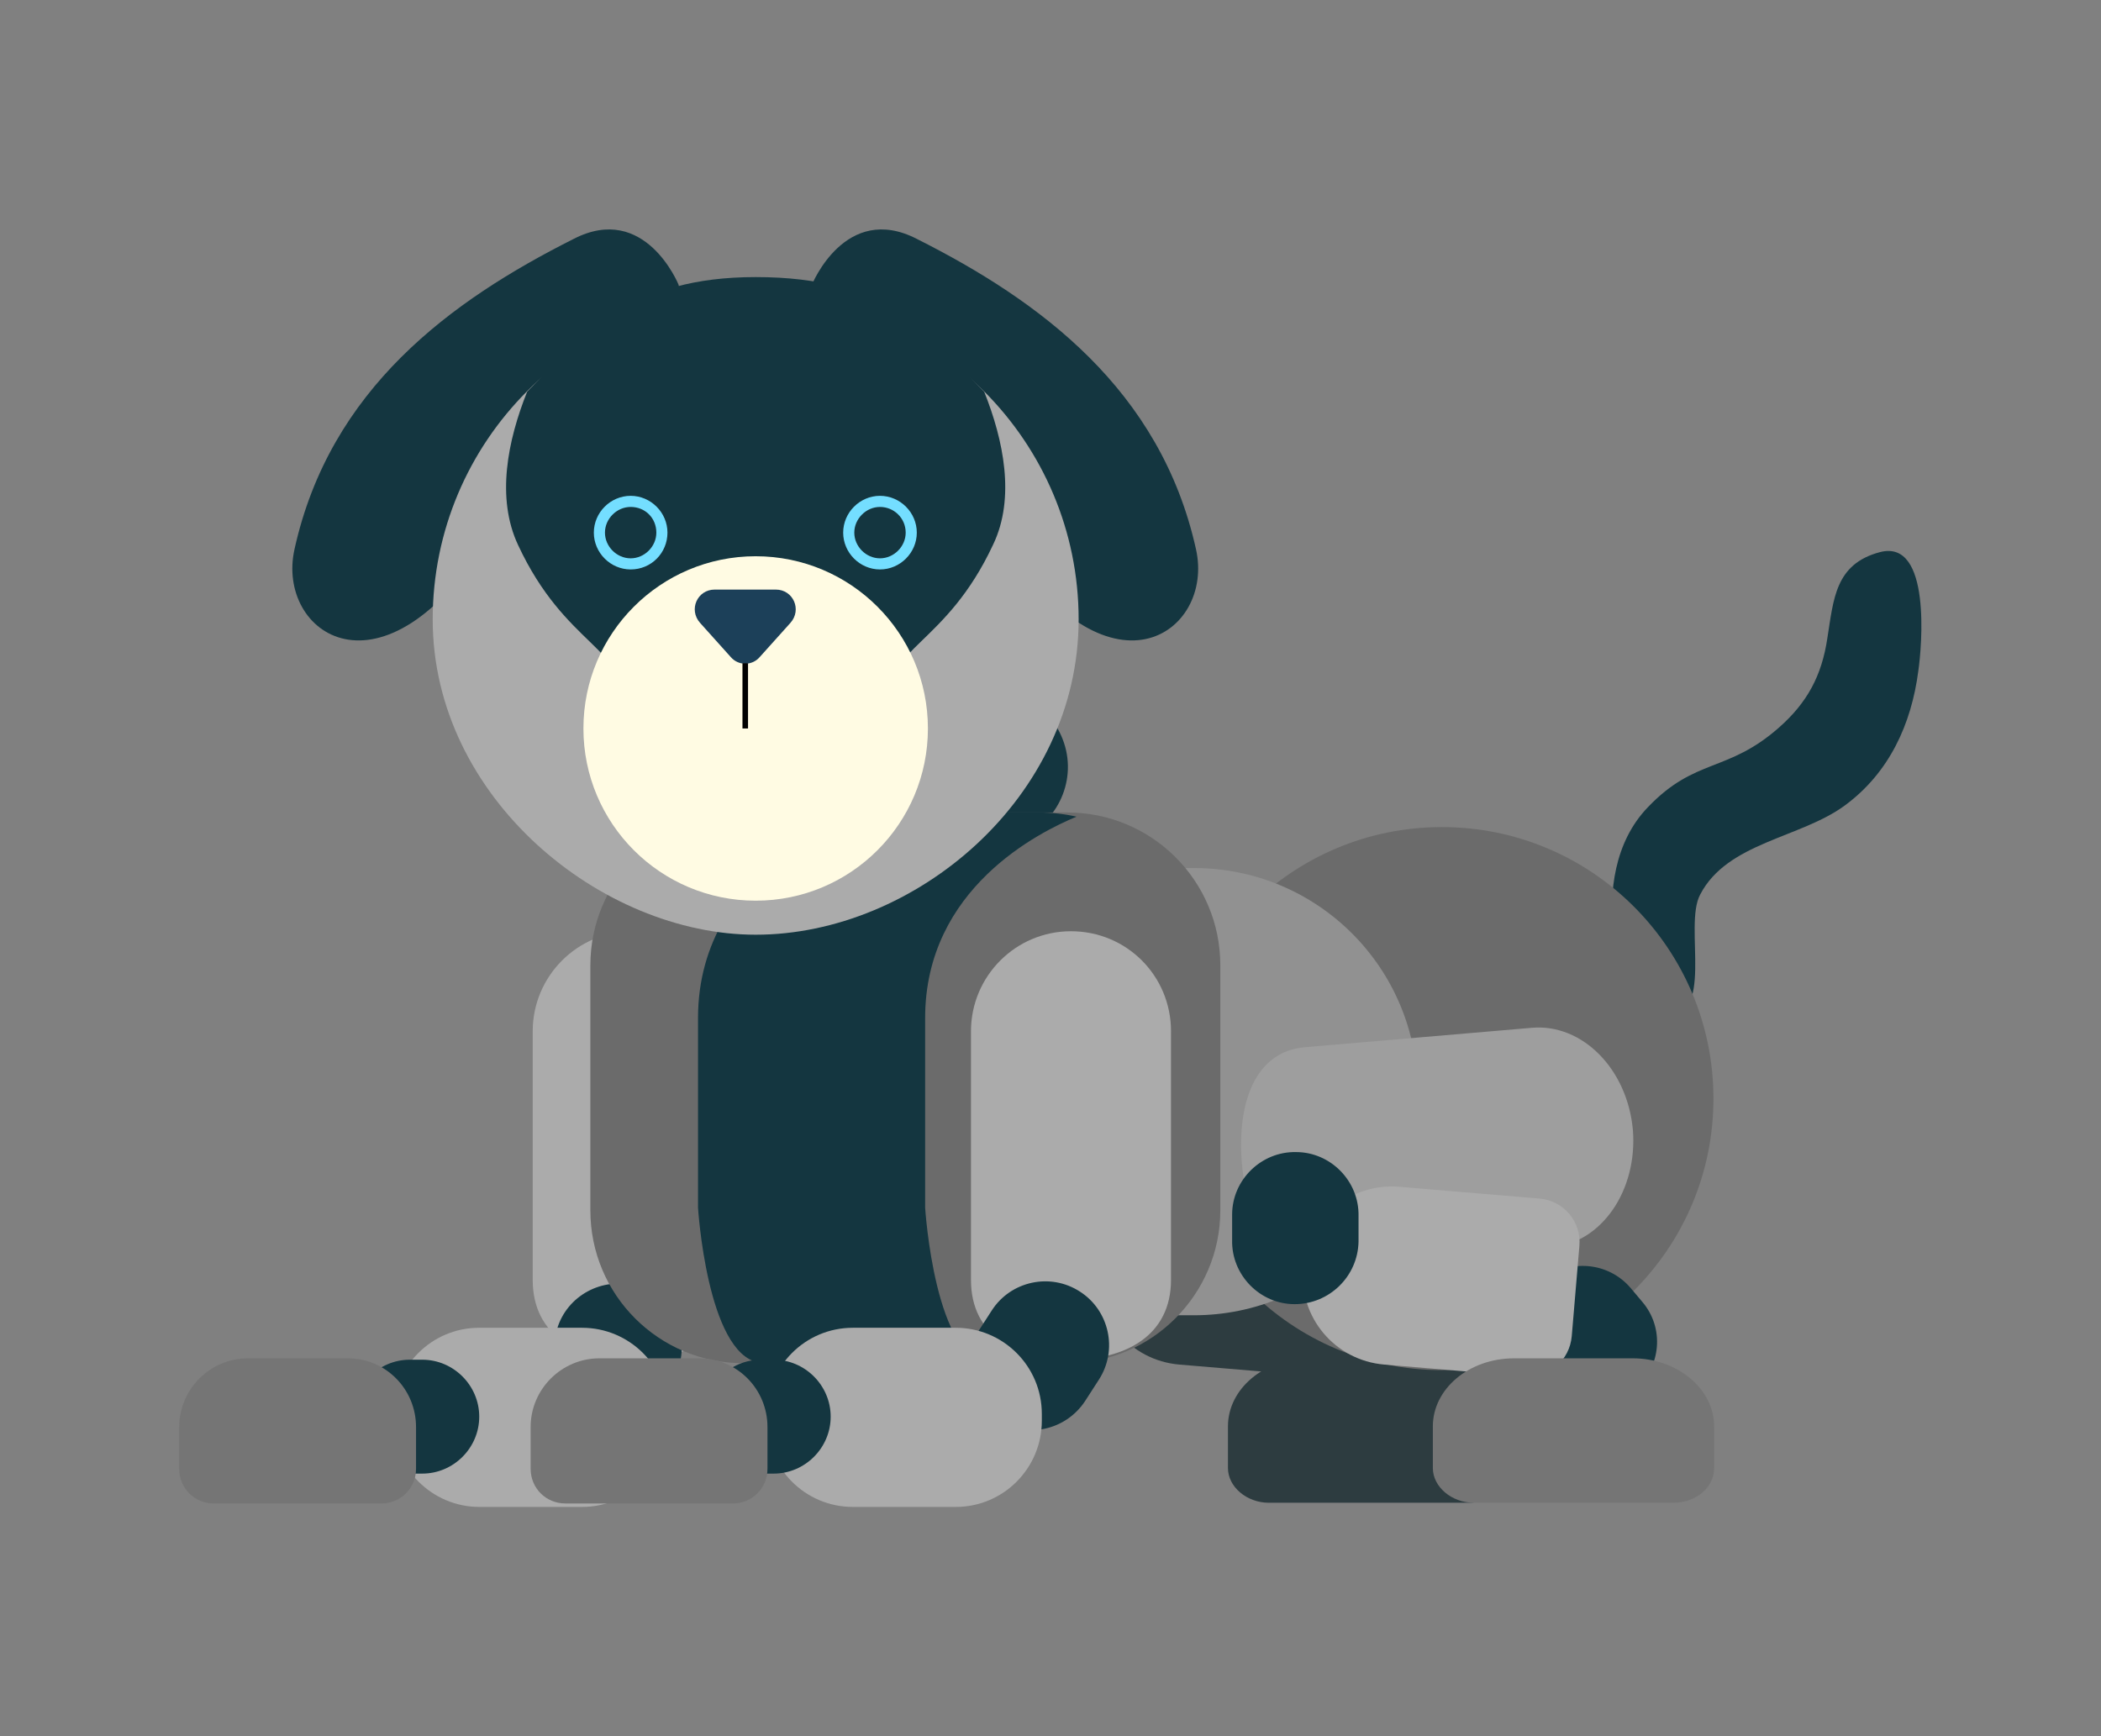 <?xml version="1.0" encoding="utf-8"?>
<!-- Generator: Adobe Illustrator 24.1.3, SVG Export Plug-In . SVG Version: 6.00 Build 0)  -->
<svg version="1.1" xmlns="http://www.w3.org/2000/svg" xmlns:xlink="http://www.w3.org/1999/xlink" x="0px" y="0px"
	 viewBox="0 0 302.5 250" style="enable-background:new 0 0 302.5 250;" xml:space="preserve">
<rect x="0" y="0" width="302.5" height="250" fill="#808080" stroke="none"/>
<g id="레이어_6">
</g>
<g id="레이어_5">
</g>
<g id="레이어_2">
	<g>
		<g>
			<path style="fill:#ABABAB;" d="M91.1,195.8L91.1,195.8c-8,0-14.4-3.5-14.4-11.5v-35.8c0-7.9,6.4-14.4,14.4-14.4h0
				c8,0,14.4,6.4,14.4,14.4v35.8C105.5,192.3,99,195.8,91.1,195.8z"/>
		</g>
		<g>
			<path style="fill:#143640;" d="M85.3,206.4L85.3,206.4c-4.8-1.4-7.6-6.5-6.2-11.4l1.1-3.6c1.4-4.8,6.5-7.6,11.4-6.2h0
				c4.8,1.4,7.6,6.5,6.2,11.4l-1.1,3.6C95.2,205.1,90.1,207.8,85.3,206.4z"/>
		</g>
		<g>
			<path style="fill:#ABABAB;" d="M56.6,204.6v-1c0-6.8,5.5-12.4,12.4-12.4h14.8c6.8,0,12.4,5.5,12.4,12.4v1
				c0,6.8-5.5,12.4-12.4,12.4H69C62.2,217,56.6,211.4,56.6,204.6z"/>
		</g>
		<g>
			<path style="fill:#143640;" d="M59,195.8h1.8c4.5,0,8.2,3.7,8.2,8.2v0c0,4.5-3.7,8.2-8.2,8.2H59c-4.5,0-8.2-3.7-8.2-8.2v0
				C50.8,199.5,54.5,195.8,59,195.8z"/>
		</g>
		<g>
			<path style="fill:#757575;" d="M50.1,195.6H35.7c-5.4,0-9.9,4.4-9.9,9.9v6c0,2.8,2.2,5,5,5h24.1c2.8,0,5-2.2,5-5v-6
				C59.9,200,55.5,195.6,50.1,195.6z"/>
		</g>
	</g>
	<g>
		<g>
			<path style="fill:#2D3C40;" d="M149.4,167.5L149.4,167.5c-0.7-8.7,1.9-16.1,9.1-16.7l32.7-2.8c7.2-0.6,13.7,5.9,14.5,14.7v0
				c0.7,8.7-4.5,16.3-11.7,16.9l-32.7,2.8C154,183,150.1,176.2,149.4,167.5z"/>
		</g>
		<g>
			<path style="fill:#2D3C40;" d="M205.9,200.2L205.9,200.2c-3.9,3.2-9.6,2.7-12.8-1.1l-1.6-1.9c-3.2-3.9-2.7-9.6,1.1-12.8l0,0
				c3.9-3.2,9.6-2.7,12.8,1.1l1.6,1.9C210.2,191.2,209.7,196.9,205.9,200.2z"/>
		</g>
		<g>
			<path style="fill:#2D3C40;" d="M197.9,179.4l-1.1,13c-0.3,3.5-3.3,6.1-6.8,5.8l-20.2-1.7c-7.1-0.6-12.3-6.8-11.7-13.9v0
				c0.6-7.1,6.8-12.3,13.9-11.7l20.2,1.7C195.6,172.9,198.2,175.9,197.9,179.4z"/>
		</g>
		<g>
			<path style="fill:#2D3C40;" d="M156.9,187.8L156.9,187.8c-5,0-9.1-4.2-9-9.2l0-3.7c0-5,4.2-9.1,9.2-9h0c5,0,9.1,4.2,9,9.2l0,3.7
				C166.1,183.8,162,187.8,156.9,187.8z"/>
		</g>
		<g>
			<path style="fill:#2D3C40;" d="M205.6,195.6h-17.1c-6.5,0-11.7,4.4-11.7,9.8v6c0,2.7,2.7,5,5.9,5h28.7c3.3,0,5.9-2.2,5.9-5v-6
				C217.4,200,212.1,195.6,205.6,195.6z"/>
		</g>
	</g>
	<g>
		<path style="fill:#143640;" d="M234.6,145.2c0,0-7.2-18.8,2.7-29c6.8-7.1,11.4-4.9,18.8-11.4c4.1-3.6,6.2-7.5,7-12.9
			c0.9-5.6,1.1-10.7,7.6-12.4c7.4-1.9,6,13.7,5.5,17.1c-1,7.7-4.2,14.7-10.6,19.4c-6.4,4.7-16.9,5.3-20.8,12.8
			c-2.5,4.6,2.4,18.2-5.5,17.7C231.8,146,234.6,145.2,234.6,145.2z"/>
	</g>
	<g>
		<g>
			<path style="fill:#143640;" d="M146.2,120.9l-28.5,9.5c-5.8,1.9-12-1.2-13.9-7l0,0c-1.9-5.8,1.2-12,7-13.9l28.5-9.5
				c5.8-1.9,12,1.2,13.9,7v0C155.1,112.7,152,119,146.2,120.9z"/>
		</g>
		<g>
			<circle style="fill:#6B6B6B;" cx="207.6" cy="158.2" r="39.1"/>
		</g>
		<g>
			<path style="fill:#919191;" d="M171.9,189.4h-12c-17.8,0-32.2-14.4-32.2-32.2v0c0-17.8,14.4-32.2,32.2-32.2h12
				c17.8,0,32.2,14.4,32.2,32.2v0C204.1,175,189.7,189.4,171.9,189.4z"/>
		</g>
		<g>
			<path style="fill:#6B6B6B;" d="M153.7,196.3H107c-12.1,0-22-9.8-22-22V139c0-12.1,9.8-22,22-22h46.7c12.1,0,22,9.8,22,22v35.3
				C175.7,186.4,165.8,196.3,153.7,196.3z"/>
		</g>
		<g>
			<path style="fill:#143640;" d="M133.2,173.9c0,0,0-5.1,0-27.3c0-18.7,16.5-26.8,21.8-29c-1.8-0.4-3.6-0.6-5.4-0.6H124
				c0,0-23.5,7.3-23.5,29.6s0,27.3,0,27.3s1.3,20.9,8.7,22.3c0.6,0,1.2,0.1,1.8,0.1h31.7C134.6,196.3,133.2,173.9,133.2,173.9z"/>
		</g>
	</g>
	<g>
		<g>
			<g>
				<path style="fill:#143640;" d="M97.7,41c0,0-4.8-11.9-15.1-6.6C64.9,43.3,47.5,56,42.4,79.1c-2.7,12.1,12.7,23,28.1-1.9
					C81.3,59.9,99.9,51.4,97.7,41z"/>
			</g>
		</g>
		<g>
			<g>
				<path style="fill:#143640;" d="M116.9,41c0,0,4.8-11.9,15.1-6.6c17.7,8.9,35.1,21.7,40.2,44.7c2.7,12.1-12.7,23-28.1-1.9
					C133.3,59.9,114.7,51.4,116.9,41z"/>
			</g>
		</g>
	</g>
	<g>
		<g>
			<path style="fill:#ABABAB;" d="M155.3,89.2c0,25.7-23.6,45.4-46.5,45.4c-22.2,0-46.5-19.7-46.5-45.4s20.8-46.5,46.5-46.5
				S155.3,63.6,155.3,89.2z"/>
		</g>
		<g>
			<path style="fill:#143640;" d="M141.7,56.4c-8.4-8.5-14-16.5-32.9-16.5c-17.8,0-24.5,8-32.9,16.5c-2.8,7-4.5,15.3-1.3,22.1
				c6.8,14.6,15.7,14.8,15.3,23.3c-0.3,7.6,9.8,11.6,16.8,12.1c7.3,0.6,21.4-4,21-12.2c-0.4-8.5,8.5-8.7,15.3-23.3
				C146.2,71.7,144.5,63.4,141.7,56.4z"/>
		</g>
		<g>
			<circle style="fill:#FFFBE3;" cx="108.8" cy="104.9" r="24.8"/>
		</g>
	</g>
	<g>
		<g>
			<path style="fill:#1C4059;" d="M111.7,84.9h-8.8c-2.5,0-3.8,2.9-2.1,4.8l4.4,4.9c1.1,1.3,3.1,1.3,4.2,0l4.4-4.9
				C115.5,87.8,114.2,84.9,111.7,84.9z"/>
		</g>
		<g>
			<rect x="106.9" y="95.5" width="0.8" height="9.4"/>
		</g>
	</g>
	<g>
		<g>
			<path style="fill:#ABABAB;" d="M154.2,195.8L154.2,195.8c-8,0-14.4-3.5-14.4-11.5v-35.8c0-7.9,6.4-14.4,14.4-14.4h0
				c8,0,14.4,6.4,14.4,14.4v35.8C168.6,192.3,162.1,195.8,154.2,195.8z"/>
		</g>
		<g>
			<path style="fill:#143640;" d="M143.5,204.5L143.5,204.5c-4.2-2.7-5.5-8.4-2.7-12.7l2-3.1c2.7-4.2,8.4-5.5,12.7-2.7l0,0
				c4.2,2.7,5.5,8.4,2.7,12.7l-2,3.1C153.4,206,147.8,207.2,143.5,204.5z"/>
		</g>
		<g>
			<path style="fill:#ABABAB;" d="M110.4,204.6v-1c0-6.8,5.5-12.4,12.4-12.4h14.8c6.8,0,12.4,5.5,12.4,12.4v1
				c0,6.8-5.5,12.4-12.4,12.4h-14.8C115.9,217,110.4,211.4,110.4,204.6z"/>
		</g>
		<g>
			<path style="fill:#143640;" d="M109.6,195.8h1.8c4.5,0,8.2,3.7,8.2,8.2v0c0,4.5-3.7,8.2-8.2,8.2h-1.8c-4.5,0-8.2-3.7-8.2-8.2v0
				C101.4,199.5,105,195.8,109.6,195.8z"/>
		</g>
		<g>
			<path style="fill:#757575;" d="M100.7,195.6H86.3c-5.4,0-9.9,4.4-9.9,9.9v6c0,2.8,2.2,5,5,5h24.1c2.8,0,5-2.2,5-5v-6
				C110.5,200,106.1,195.6,100.7,195.6z"/>
		</g>
	</g>
	<g>
		<g>
			<path style="fill:#9E9E9E;" d="M178.8,167.5L178.8,167.5c-0.7-8.7,1.9-16.1,9.1-16.7l32.7-2.8c7.2-0.6,13.7,5.9,14.5,14.7v0
				c0.7,8.7-4.5,16.3-11.7,16.9l-32.7,2.8C183.4,183,179.6,176.2,178.8,167.5z"/>
		</g>
		<g>
			<path style="fill:#143640;" d="M235.3,200.2L235.3,200.2c-3.9,3.2-9.6,2.7-12.8-1.1l-1.6-1.9c-3.2-3.9-2.7-9.6,1.1-12.8l0,0
				c3.9-3.2,9.6-2.7,12.8,1.1l1.6,1.9C239.7,191.2,239.2,196.9,235.3,200.2z"/>
		</g>
		<g>
			<path style="fill:#ABABAB;" d="M227.4,179.4l-1.1,13c-0.3,3.5-3.3,6.1-6.8,5.8l-20.2-1.7c-7.1-0.6-12.3-6.8-11.7-13.9l0,0
				c0.6-7.1,6.8-12.3,13.9-11.7l20.2,1.7C225.1,172.9,227.7,175.9,227.4,179.4z"/>
		</g>
		<g>
			<path style="fill:#143640;" d="M186.4,187.8L186.4,187.8c-5,0-9.1-4.2-9-9.2l0-3.7c0-5,4.2-9.1,9.2-9h0c5,0,9.1,4.2,9,9.2l0,3.7
				C195.5,183.8,191.4,187.8,186.4,187.8z"/>
		</g>
		<g>
			<path style="fill:#757575;" d="M235.1,195.6h-17.1c-6.5,0-11.7,4.4-11.7,9.8v6c0,2.7,2.7,5,5.9,5h28.7c3.3,0,5.9-2.2,5.9-5v-6
				C246.8,200,241.5,195.6,235.1,195.6z"/>
		</g>
	</g>
	<g>
		<g>
			<path style="fill:#74DEFF;" d="M90.8,82c-2.9,0-5.3-2.4-5.3-5.3s2.4-5.3,5.3-5.3c2.9,0,5.3,2.4,5.3,5.3S93.8,82,90.8,82z
				 M90.8,73c-2,0-3.7,1.7-3.7,3.7c0,2,1.7,3.7,3.7,3.7c2,0,3.7-1.7,3.7-3.7C94.5,74.6,92.9,73,90.8,73z"/>
		</g>
		<g>
			<path style="fill:#74DEFF;" d="M126.7,82c-2.9,0-5.3-2.4-5.3-5.3s2.4-5.3,5.3-5.3c2.9,0,5.3,2.4,5.3,5.3S129.6,82,126.7,82z
				 M126.7,73c-2,0-3.7,1.7-3.7,3.7c0,2,1.7,3.7,3.7,3.7c2,0,3.7-1.7,3.7-3.7C130.4,74.6,128.7,73,126.7,73z"/>
		</g>
	</g>
</g>
<g id="레이어_1">
</g>
</svg>
